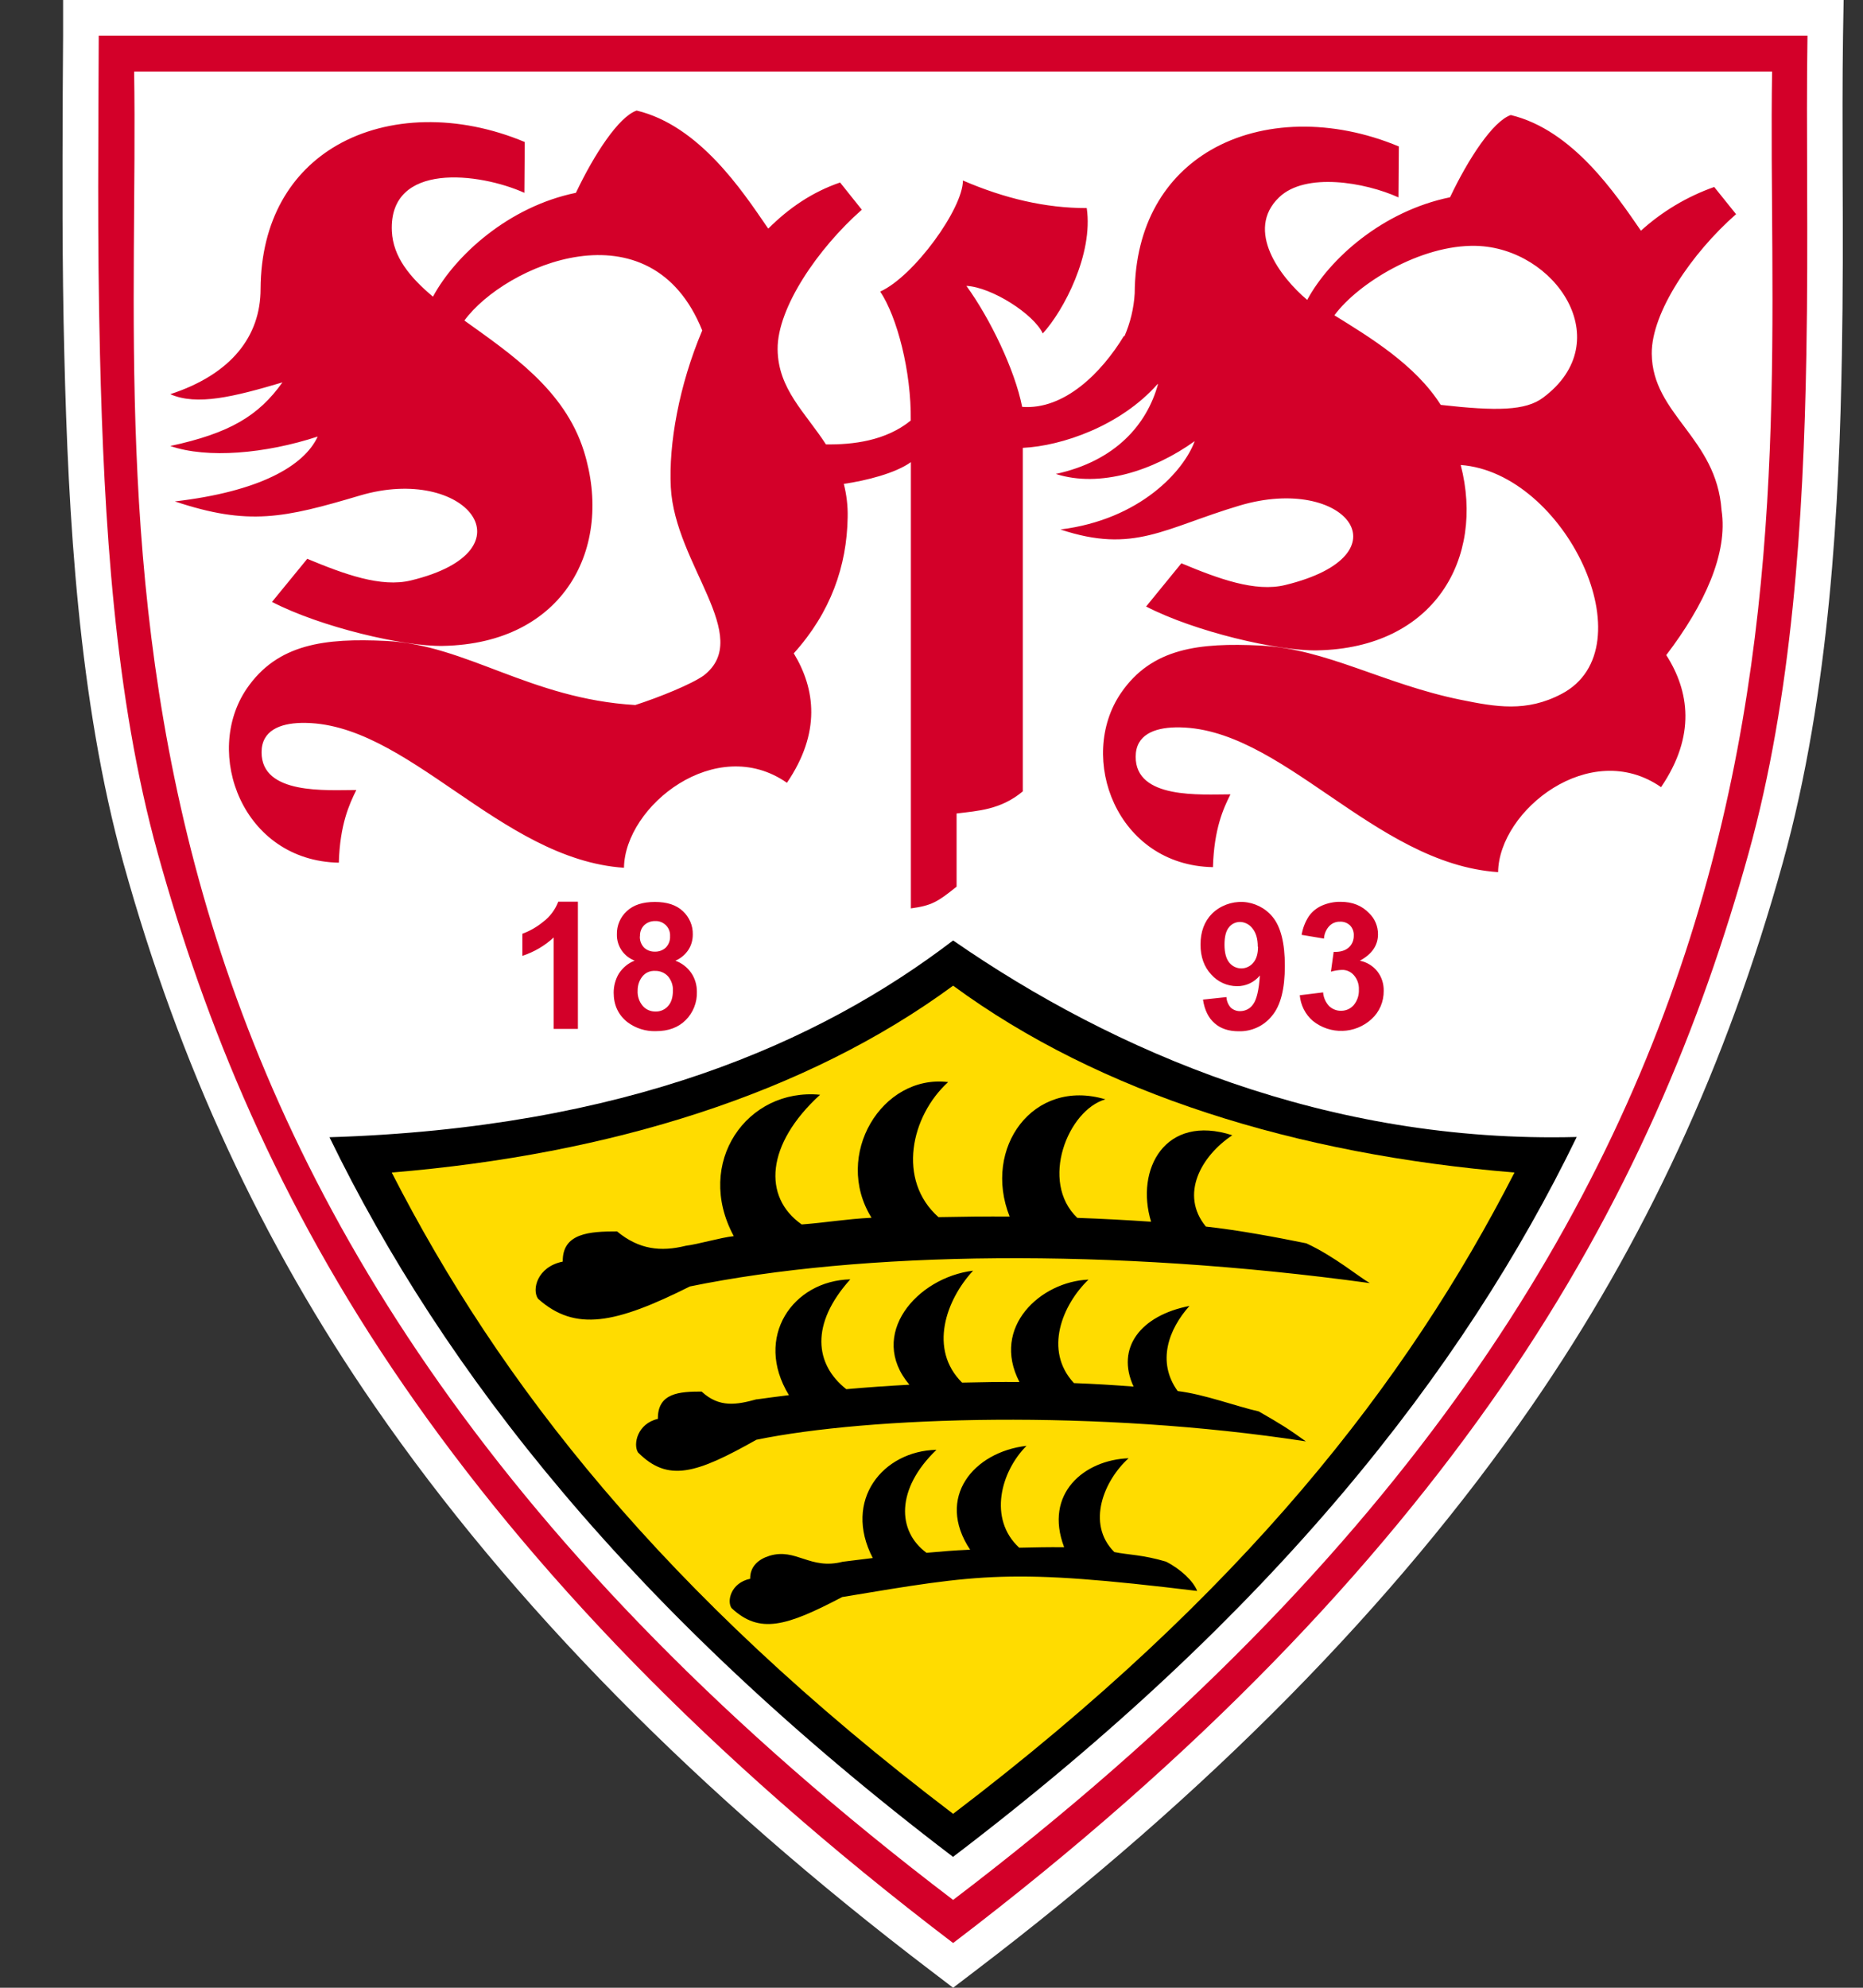 <svg width="15" height="16" viewBox="0 0 15 16" fill="none" xmlns="http://www.w3.org/2000/svg">
<rect x="0" y="0" width="15" height="16" fill="#333333" stroke="none"/>
<g clip-path="url(#clip0_795_2697)">
<path d="M0.508 0V0.286C0.507 0.443 0.506 0.604 0.505 0.77C0.503 1.397 0.499 2.108 0.518 2.86C0.549 4.146 0.631 5.637 0.993 6.945C1.444 8.569 2.106 10 3.019 11.321C4.116 12.911 5.624 14.441 7.501 15.868L7.674 16L7.847 15.868C9.723 14.441 11.231 12.911 12.329 11.322C13.242 10 13.904 8.568 14.354 6.945C14.737 5.566 14.809 4.036 14.83 2.858C14.839 2.35 14.838 1.871 14.836 1.409C14.835 1.015 14.834 0.642 14.839 0.292L14.844 0H14.553H0.794L0.508 0Z" fill="white"/>
<path d="M7.674 15.64C5.684 14.126 4.265 12.622 3.255 11.158C2.232 9.677 1.648 8.231 1.27 6.868C0.921 5.61 0.837 4.186 0.805 2.853C0.782 1.911 0.793 1.048 0.795 0.287H14.553C14.541 1.048 14.561 1.91 14.544 2.852C14.521 4.186 14.428 5.61 14.079 6.867C13.701 8.23 13.117 9.676 12.094 11.158C11.082 12.622 9.664 14.126 7.674 15.64Z" fill="#D30029"/>
<path d="M1.08 0.575C1.138 4.22 0.302 9.686 7.674 15.293C15.045 9.687 14.209 4.221 14.268 0.576H1.08V0.575Z" fill="white"/>
<path d="M10.465 8.011L10.653 7.988C10.656 8.03 10.674 8.069 10.702 8.099C10.729 8.124 10.765 8.138 10.802 8.136C10.84 8.135 10.874 8.119 10.899 8.091C10.928 8.056 10.943 8.012 10.941 7.966C10.943 7.924 10.929 7.882 10.901 7.85C10.877 7.822 10.842 7.806 10.805 7.807C10.775 7.808 10.745 7.813 10.716 7.821L10.738 7.662C10.791 7.664 10.83 7.652 10.858 7.628C10.886 7.604 10.901 7.568 10.9 7.531C10.902 7.501 10.891 7.471 10.87 7.449C10.848 7.428 10.818 7.417 10.788 7.419C10.756 7.418 10.725 7.431 10.703 7.454C10.677 7.482 10.662 7.518 10.66 7.555L10.48 7.525C10.489 7.472 10.508 7.422 10.537 7.377C10.563 7.339 10.6 7.309 10.642 7.29C10.69 7.269 10.741 7.258 10.794 7.259C10.89 7.259 10.966 7.29 11.024 7.351C11.07 7.395 11.095 7.456 11.095 7.52C11.095 7.609 11.047 7.68 10.949 7.733C11.004 7.744 11.054 7.774 11.089 7.818C11.124 7.862 11.142 7.918 11.141 7.975C11.142 8.062 11.107 8.145 11.043 8.203C10.911 8.324 10.711 8.33 10.571 8.218C10.51 8.166 10.472 8.091 10.465 8.01L10.465 8.011ZM10.127 7.62C10.127 7.557 10.113 7.508 10.084 7.473C10.06 7.441 10.023 7.422 9.984 7.421C9.949 7.421 9.916 7.437 9.895 7.464C9.871 7.493 9.859 7.539 9.859 7.604C9.859 7.668 9.872 7.717 9.898 7.749C9.922 7.778 9.957 7.795 9.994 7.795C10.031 7.795 10.066 7.779 10.09 7.75C10.116 7.721 10.129 7.677 10.129 7.62H10.127ZM9.686 8.046L9.875 8.026C9.876 8.057 9.889 8.088 9.91 8.111C9.931 8.13 9.959 8.14 9.987 8.139C10.029 8.138 10.067 8.118 10.09 8.083C10.118 8.046 10.136 7.969 10.144 7.852C10.099 7.907 10.031 7.939 9.96 7.938C9.881 7.938 9.806 7.904 9.753 7.845C9.695 7.783 9.666 7.703 9.666 7.603C9.666 7.5 9.697 7.417 9.758 7.355C9.824 7.29 9.915 7.256 10.008 7.26C10.1 7.265 10.187 7.308 10.246 7.38C10.312 7.46 10.345 7.591 10.345 7.774C10.345 7.96 10.311 8.094 10.242 8.176C10.177 8.258 10.077 8.304 9.973 8.301C9.893 8.301 9.829 8.28 9.78 8.237C9.731 8.195 9.699 8.132 9.686 8.047L9.686 8.046ZM5.134 7.972C5.131 8.018 5.146 8.063 5.176 8.098C5.202 8.127 5.239 8.143 5.279 8.142C5.317 8.143 5.353 8.127 5.378 8.099C5.405 8.07 5.418 8.028 5.418 7.973C5.42 7.931 5.405 7.89 5.378 7.858C5.352 7.83 5.314 7.814 5.276 7.815C5.234 7.812 5.194 7.83 5.169 7.864C5.146 7.895 5.134 7.932 5.134 7.971L5.134 7.972ZM5.152 7.536C5.15 7.57 5.162 7.602 5.185 7.627C5.208 7.649 5.24 7.661 5.273 7.66C5.306 7.661 5.338 7.649 5.361 7.627C5.385 7.602 5.397 7.569 5.395 7.535C5.397 7.503 5.385 7.471 5.362 7.448C5.339 7.425 5.307 7.412 5.275 7.414C5.242 7.413 5.21 7.425 5.186 7.448C5.163 7.471 5.151 7.504 5.153 7.537L5.152 7.536ZM5.112 7.733C5.024 7.701 4.965 7.616 4.967 7.522C4.965 7.451 4.994 7.382 5.047 7.334C5.1 7.284 5.175 7.26 5.273 7.26C5.37 7.26 5.445 7.284 5.498 7.334C5.55 7.382 5.58 7.451 5.578 7.522C5.578 7.567 5.566 7.611 5.541 7.648C5.515 7.686 5.48 7.715 5.438 7.733C5.49 7.752 5.534 7.786 5.566 7.832C5.596 7.876 5.611 7.929 5.611 7.982C5.614 8.068 5.581 8.151 5.521 8.211C5.461 8.271 5.381 8.3 5.282 8.3C5.199 8.303 5.117 8.277 5.051 8.227C4.978 8.169 4.941 8.09 4.941 7.99C4.941 7.937 4.955 7.884 4.982 7.838C5.013 7.79 5.058 7.752 5.111 7.732L5.112 7.733ZM4.653 8.282H4.458V7.546C4.386 7.613 4.3 7.663 4.206 7.694V7.516C4.266 7.494 4.322 7.462 4.372 7.421C4.427 7.38 4.47 7.323 4.495 7.258H4.653V8.281L4.653 8.282Z" fill="#D30029"/>
<path d="M11.263 1.179C10.729 0.956 10.164 0.968 9.75 1.207C9.386 1.418 9.139 1.805 9.136 2.362C9.129 2.481 9.101 2.598 9.053 2.708L9.05 2.703C8.869 3.002 8.568 3.301 8.23 3.275C8.17 2.974 7.971 2.563 7.781 2.301C7.986 2.312 8.323 2.528 8.396 2.684C8.565 2.5 8.804 2.044 8.75 1.675C8.414 1.675 8.088 1.597 7.753 1.453C7.753 1.679 7.359 2.224 7.087 2.347C7.223 2.55 7.338 2.99 7.333 3.385C7.13 3.55 6.864 3.58 6.65 3.577C6.485 3.321 6.264 3.132 6.261 2.811C6.258 2.478 6.586 1.999 6.939 1.688L6.764 1.469C6.542 1.545 6.353 1.673 6.186 1.84L6.177 1.828C5.976 1.535 5.629 1.01 5.126 0.89C4.982 0.939 4.784 1.242 4.637 1.552C4.095 1.663 3.665 2.056 3.486 2.388C3.299 2.231 3.165 2.068 3.155 1.861C3.129 1.298 3.862 1.39 4.222 1.552L4.225 1.143C3.69 0.919 3.125 0.932 2.712 1.17C2.347 1.381 2.101 1.769 2.098 2.326C2.098 2.706 1.863 3.012 1.371 3.173C1.585 3.267 1.88 3.195 2.274 3.078C2.082 3.347 1.85 3.487 1.371 3.59C1.67 3.693 2.136 3.652 2.558 3.514C2.448 3.752 2.087 3.957 1.408 4.036C2.001 4.234 2.287 4.17 2.897 3.989C3.751 3.735 4.306 4.431 3.309 4.672C3.068 4.731 2.772 4.622 2.474 4.498L2.19 4.845C2.58 5.047 3.249 5.205 3.566 5.199C4.542 5.181 4.944 4.408 4.701 3.631C4.546 3.136 4.109 2.846 3.739 2.58C4.064 2.136 5.237 1.623 5.654 2.66C5.467 3.102 5.383 3.574 5.401 3.922C5.433 4.544 6.072 5.125 5.665 5.438C5.566 5.508 5.31 5.612 5.115 5.675C4.267 5.625 3.754 5.189 3.106 5.159C2.621 5.136 2.235 5.179 1.986 5.544C1.634 6.062 1.952 6.929 2.728 6.944C2.737 6.636 2.813 6.472 2.869 6.359C2.631 6.359 2.105 6.4 2.106 6.055C2.106 5.88 2.255 5.823 2.424 5.819C3.274 5.8 4.02 6.917 5.024 6.985C5.031 6.487 5.766 5.903 6.336 6.301C6.611 5.897 6.565 5.545 6.391 5.259C6.687 4.931 6.819 4.558 6.825 4.162C6.827 4.072 6.816 3.982 6.794 3.895C6.978 3.868 7.21 3.809 7.334 3.72V7.312C7.501 7.289 7.548 7.261 7.702 7.137V6.548C7.871 6.527 8.057 6.519 8.235 6.37V3.605C8.55 3.59 9.022 3.428 9.319 3.093L9.324 3.091C9.235 3.417 8.981 3.711 8.501 3.815C8.857 3.929 9.289 3.788 9.619 3.551C9.533 3.788 9.182 4.182 8.538 4.262C9.131 4.459 9.371 4.251 9.982 4.069C10.835 3.816 11.344 4.467 10.348 4.709C10.107 4.768 9.811 4.659 9.512 4.534L9.228 4.882C9.618 5.084 10.287 5.241 10.605 5.235C11.549 5.217 11.956 4.494 11.761 3.743C12.602 3.804 13.277 5.215 12.574 5.585C12.29 5.735 12.043 5.69 11.762 5.633C11.141 5.507 10.678 5.221 10.145 5.196C9.659 5.173 9.274 5.214 9.025 5.579C8.671 6.098 8.989 6.965 9.766 6.98C9.775 6.672 9.85 6.507 9.907 6.394C9.668 6.394 9.142 6.435 9.144 6.091C9.144 5.915 9.293 5.859 9.462 5.855C10.312 5.836 11.058 6.953 12.062 7.02C12.069 6.522 12.804 5.939 13.374 6.336C13.656 5.922 13.601 5.562 13.416 5.273C13.724 4.869 13.914 4.454 13.861 4.107C13.82 3.52 13.304 3.339 13.299 2.847C13.296 2.514 13.623 2.035 13.978 1.724L13.802 1.505C13.584 1.582 13.383 1.702 13.212 1.857C13.009 1.563 12.664 1.046 12.164 0.926C12.02 0.976 11.822 1.278 11.675 1.588C11.133 1.699 10.704 2.082 10.525 2.414C10.308 2.232 10.023 1.854 10.298 1.589C10.51 1.384 10.991 1.467 11.26 1.589L11.263 1.18L11.263 1.179ZM11.6 3.259C11.396 2.936 11.028 2.714 10.744 2.538C10.933 2.281 11.437 1.969 11.883 1.979C12.522 1.994 13.035 2.747 12.424 3.201C12.284 3.306 12.051 3.31 11.6 3.259Z" fill="#D30029"/>
<path d="M7.674 14.947C5.093 12.983 3.568 11.039 2.653 9.154C5.029 9.08 6.587 8.4 7.674 7.57C8.972 8.469 10.694 9.204 12.695 9.152C11.78 11.037 10.255 12.982 7.674 14.946V14.947Z" fill="black"/>
<path d="M7.674 14.6C5.335 12.822 4.018 11.128 3.154 9.438C4.911 9.293 6.489 8.805 7.674 7.934C8.86 8.805 10.437 9.293 12.194 9.438C11.329 11.127 10.013 12.821 7.674 14.6Z" fill="#FFDC00"/>
<path d="M6.785 12.571C6.864 12.561 6.945 12.551 7.027 12.541C6.785 12.075 7.109 11.679 7.54 11.67C7.212 11.984 7.222 12.325 7.46 12.499C7.616 12.486 7.651 12.481 7.811 12.474C7.531 12.053 7.84 11.687 8.265 11.638C8.059 11.844 7.954 12.225 8.206 12.458C8.351 12.455 8.425 12.453 8.568 12.454C8.403 12.021 8.731 11.751 9.087 11.738C8.892 11.913 8.742 12.263 8.972 12.493C9.084 12.516 9.2 12.514 9.388 12.57C9.51 12.632 9.61 12.73 9.639 12.806C8.126 12.623 7.902 12.669 6.781 12.855C6.329 13.092 6.116 13.155 5.89 12.944C5.851 12.888 5.884 12.741 6.04 12.708C6.038 12.605 6.113 12.548 6.196 12.523C6.41 12.458 6.521 12.639 6.785 12.571ZM6.093 11.264C6.178 11.252 6.264 11.241 6.352 11.23C6.066 10.762 6.385 10.308 6.846 10.298C6.522 10.658 6.56 10.982 6.814 11.182C6.981 11.167 7.152 11.155 7.322 11.146C6.983 10.745 7.38 10.284 7.835 10.228C7.616 10.464 7.476 10.861 7.746 11.129C7.901 11.125 8.056 11.123 8.208 11.124C7.977 10.679 8.382 10.315 8.764 10.3C8.555 10.501 8.401 10.869 8.647 11.133C8.811 11.139 8.971 11.149 9.127 11.161C8.982 10.848 9.186 10.588 9.577 10.512C9.409 10.699 9.312 10.962 9.482 11.197C9.697 11.223 9.953 11.32 10.135 11.361C10.316 11.465 10.369 11.498 10.514 11.602C8.831 11.343 7 11.402 6.09 11.589C5.606 11.862 5.379 11.934 5.137 11.691C5.096 11.627 5.131 11.459 5.297 11.421C5.294 11.211 5.473 11.201 5.649 11.201C5.792 11.334 5.933 11.307 6.093 11.263L6.093 11.264ZM5.519 10.028C5.624 10.015 5.799 9.962 5.908 9.95C5.588 9.358 6.016 8.755 6.603 8.812C6.167 9.21 6.139 9.635 6.455 9.856C6.662 9.84 6.805 9.813 7.017 9.802C6.704 9.298 7.102 8.645 7.634 8.71C7.333 8.984 7.221 9.5 7.556 9.797C7.747 9.793 7.939 9.791 8.129 9.792C7.91 9.241 8.318 8.675 8.9 8.849C8.599 8.935 8.368 9.511 8.674 9.803C8.877 9.81 9.075 9.821 9.268 9.834C9.139 9.413 9.381 8.963 9.922 9.138C9.672 9.304 9.497 9.614 9.709 9.873C9.975 9.902 10.293 9.962 10.518 10.008C10.743 10.112 10.941 10.278 11.029 10.328C8.942 10.042 6.936 10.072 5.555 10.355C4.955 10.655 4.632 10.722 4.332 10.454C4.281 10.382 4.324 10.197 4.531 10.155C4.527 9.924 4.75 9.912 4.968 9.912C5.146 10.059 5.321 10.077 5.52 10.028L5.519 10.028Z" fill="black"/>
</g>
<defs>
<clipPath id="clip0_795_2697">
<rect width="14.341" height="16" fill="white" transform="translate(0.503)"/>
</clipPath>
</defs>
</svg>
